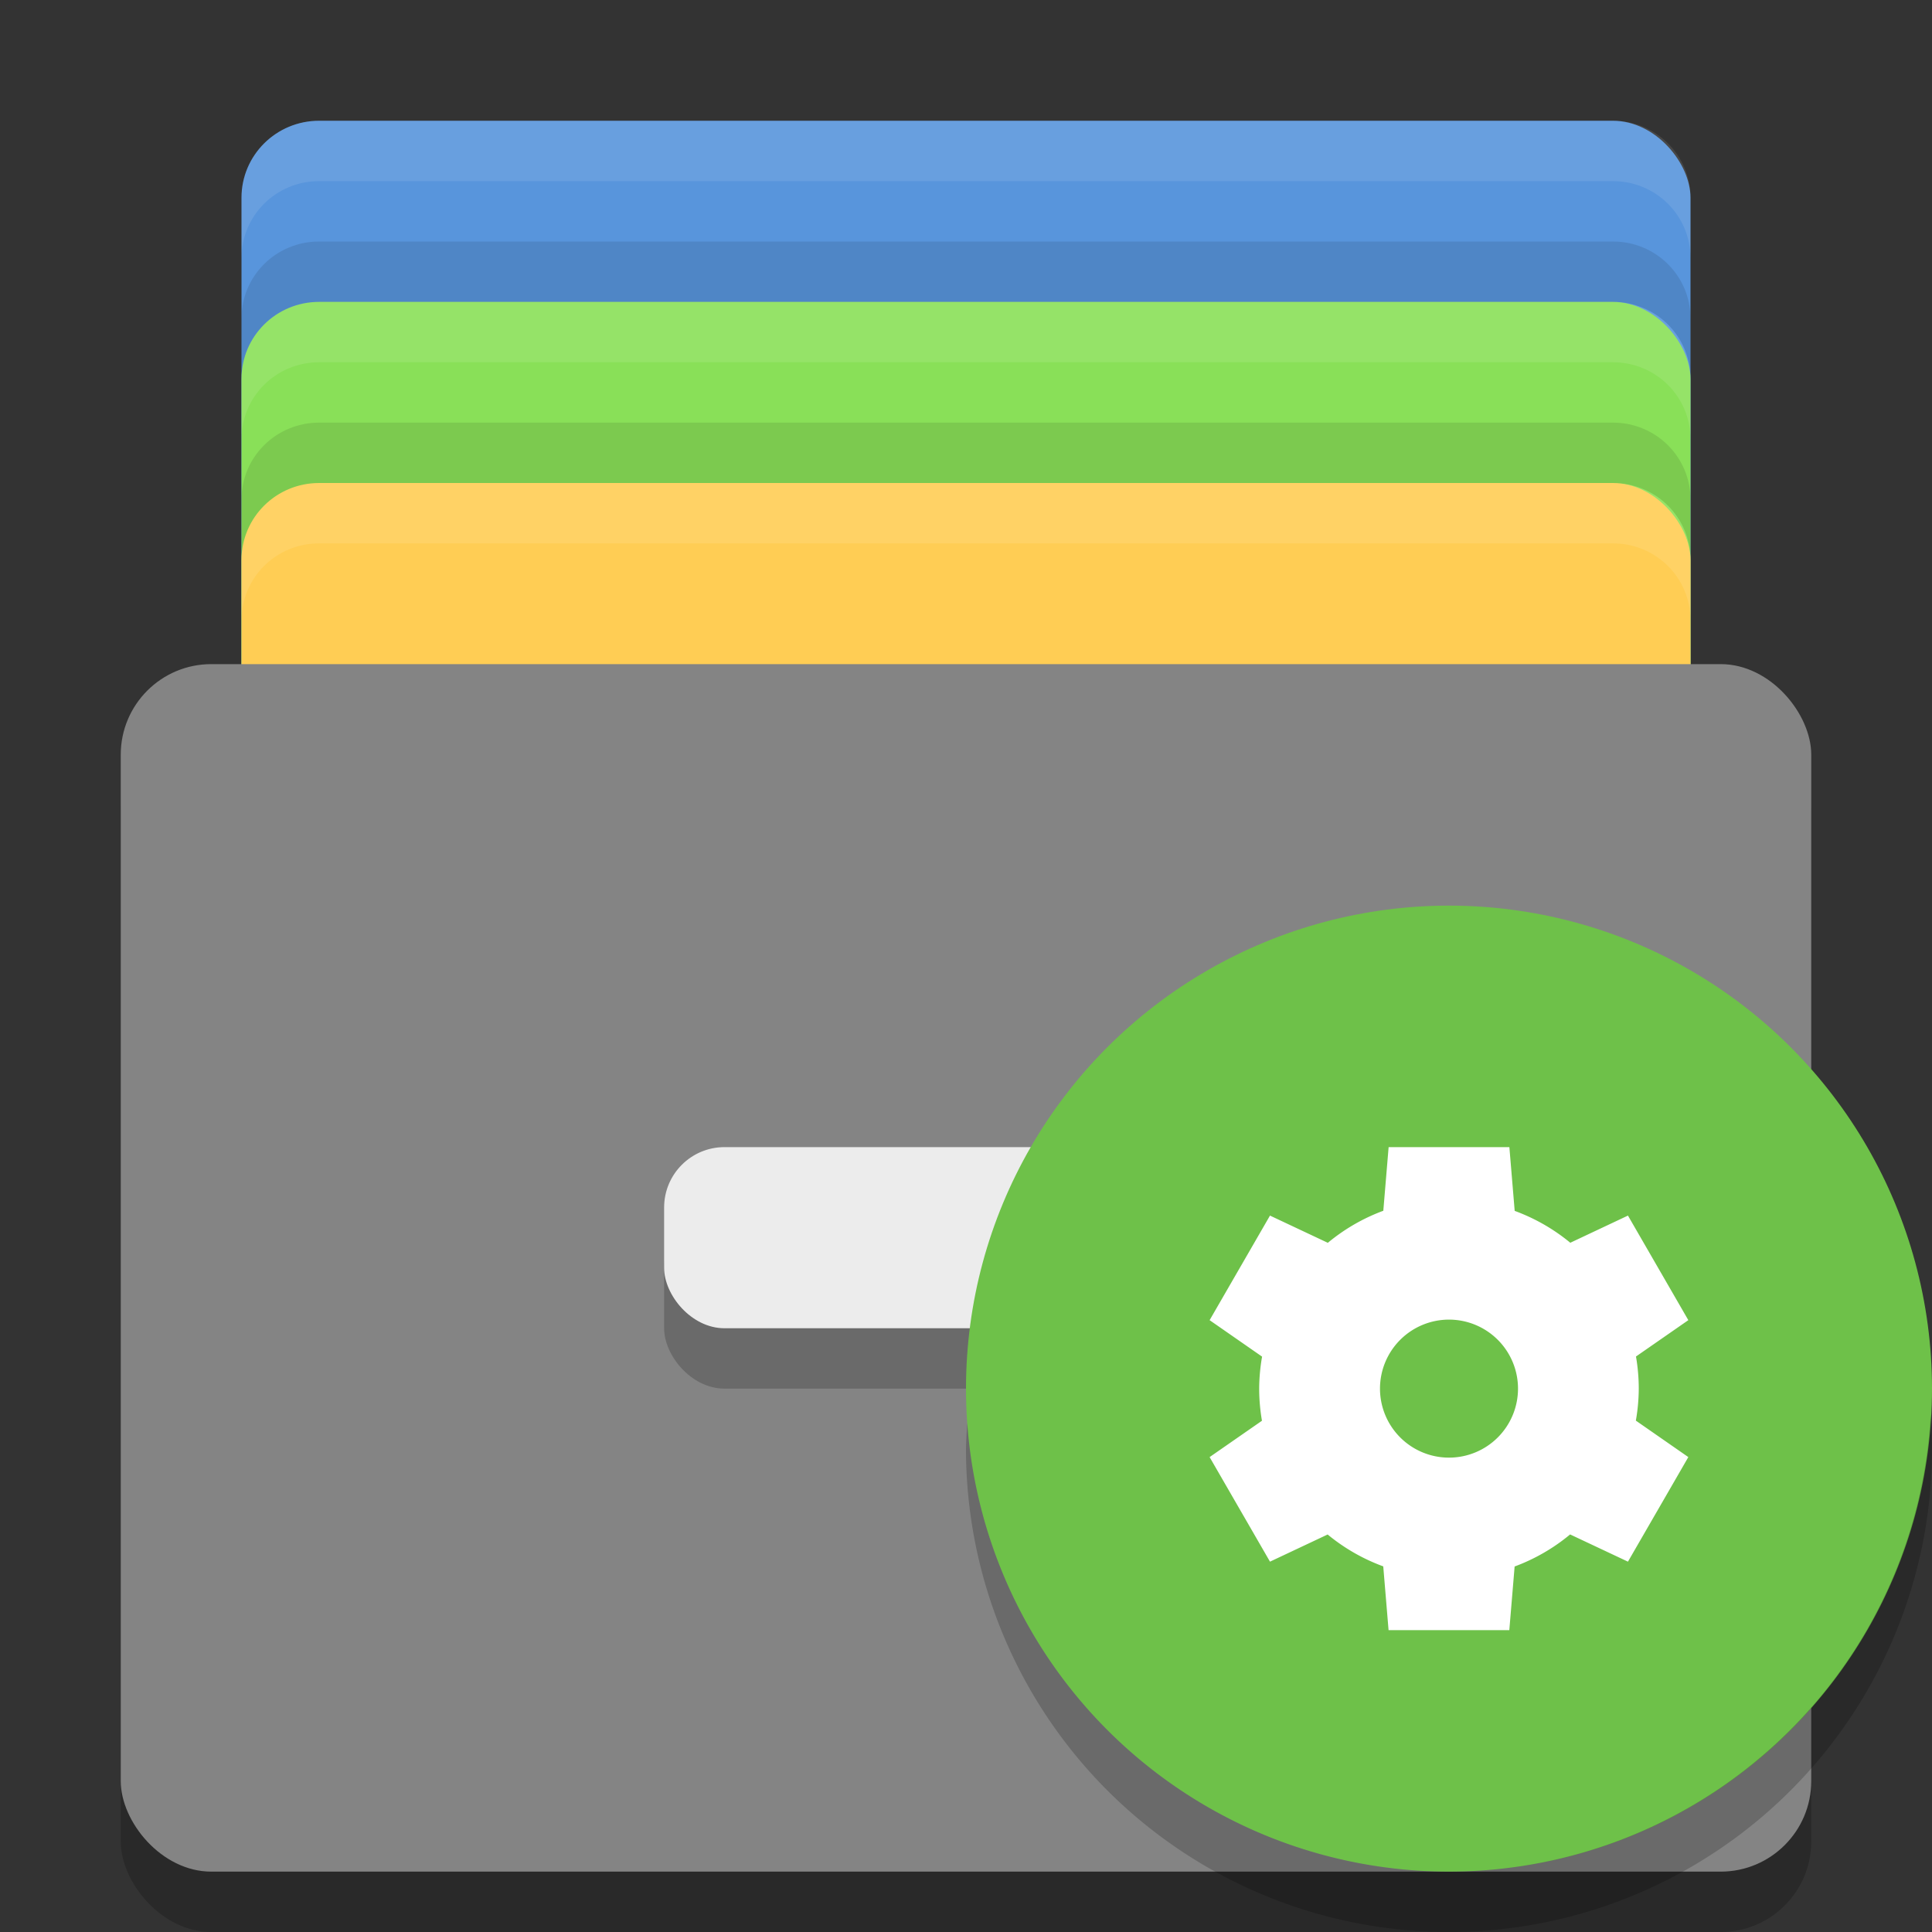 <?xml version="1.0" encoding="UTF-8" standalone="no"?>
<svg xmlns="http://www.w3.org/2000/svg" height="32" width="32" version="1">
 <rect width="100%" height="100%" fill="#333333" stroke="none"/>
 <g transform="translate(0,1)">
  <rect style="fill:#5895dc;fill-opacity:1" rx="1.286" ry="1.275" height="17" width="24" y="1" x="4"/>
  <rect x="4" y="4" width="24" height="17" ry="1.275" rx="1.286" style="fill:#89e058;fill-opacity:1"/>
  <rect style="fill:#ffcd54;fill-opacity:1" rx="1.286" ry="1.275" height="17" width="24" y="7" x="4"/>
  <rect x="2" y="11" width="28" height="20" ry="1.5" rx="1.5" style="opacity:0.2"/>
  <rect x="2" y="10" width="28" height="20" ry="1.5" rx="1.5" style="fill:#848484"/>
  <rect x="11" y="19" width="10" height="3" ry="1" rx="1" style="opacity:0.2"/>
  <rect x="11" y="18" width="10" height="3" ry="1" rx="1" style="fill:#ececec"/>
  <path d="M 5.285,1 C 4.573,1 4,1.569 4,2.275 l 0,1 C 4,2.569 4.573,2 5.285,2 L 26.715,2 C 27.427,2 28,2.569 28,3.275 l 0,-1 C 28,1.569 27.427,1 26.715,1 L 5.285,1 Z" style="opacity:0.1;fill:#ffffff;fill-opacity:1"/>
  <path d="M 5.285,4 C 4.573,4 4,4.569 4,5.275 l 0,1 C 4,5.569 4.573,5 5.285,5 L 26.715,5 C 27.427,5 28,5.569 28,6.275 l 0,-1 C 28,4.569 27.427,4 26.715,4 L 5.285,4 Z" style="opacity:0.1;fill:#ffffff;fill-opacity:1"/>
  <path d="M 5.285,7 C 4.573,7 4,7.569 4,8.275 l 0,1 C 4,8.569 4.573,8 5.285,8 L 26.715,8 C 27.427,8 28,8.569 28,9.275 l 0,-1 C 28,7.569 27.427,7 26.715,7 L 5.285,7 Z" style="opacity:0.1;fill:#ffffff;fill-opacity:1"/>
  <path style="opacity:0.1;fill:#000000;fill-opacity:1" d="M 5.285,3 C 4.573,3 4,3.569 4,4.275 l 0,1 C 4,4.569 4.573,4 5.285,4 l 21.43,0 C 27.427,4 28,4.569 28,5.275 l 0,-1 C 28,3.569 27.427,3 26.715,3 l -21.43,0 z"/>
  <path style="opacity:0.1;fill:#000000;fill-opacity:1" d="M 5.285,6 C 4.573,6 4,6.569 4,7.275 l 0,1 C 4,7.569 4.573,7 5.285,7 l 21.43,0 C 27.427,7 28,7.569 28,8.275 l 0,-1 C 28,6.569 27.427,6 26.715,6 l -21.43,0 z"/>
 </g>
 <g>
  <circle r="8" cy="23" cx="24" style="fill:#6ec149;fill-rule:evenodd;enable-background:new"/>
  <path style="fill:#ffffff;enable-background:new" d="m 23,19 -0.088,1.054 a 3.143,3.143 0 0 0 -0.919,0.531 l -0.958,-0.451 -1,1.732 0.869,0.604 a 3.143,3.143 0 0 0 -0.048,0.53 3.143,3.143 0 0 0 0.046,0.532 l -0.867,0.602 1,1.732 0.955,-0.45 a 3.143,3.143 0 0 0 0.921,0.528 l 0.088,1.056 2,0 0.088,-1.054 a 3.143,3.143 0 0 0 0.919,-0.531 l 0.958,0.451 1,-1.732 -0.869,-0.604 a 3.143,3.143 0 0 0 0.048,-0.53 3.143,3.143 0 0 0 -0.046,-0.532 l 0.867,-0.602 -1,-1.732 -0.955,0.45 a 3.143,3.143 0 0 0 -0.921,-0.528 l -0.088,-1.056 -2,0 z m 1,2.857 a 1.143,1.143 0 0 1 1.143,1.143 A 1.143,1.143 0 0 1 24,24.143 1.143,1.143 0 0 1 22.857,23 1.143,1.143 0 0 1 24,21.857 Z"/>
  <path d="M 31.979,23.424 A 8,8 0 0 1 24,31 8,8 0 0 1 16.021,23.576 8,8 0 0 0 16,24 a 8,8 0 0 0 8,8 8,8 0 0 0 8,-8 8,8 0 0 0 -0.021,-0.576 z" style="opacity:0.2;enable-background:new"/>
 </g>
</svg>
